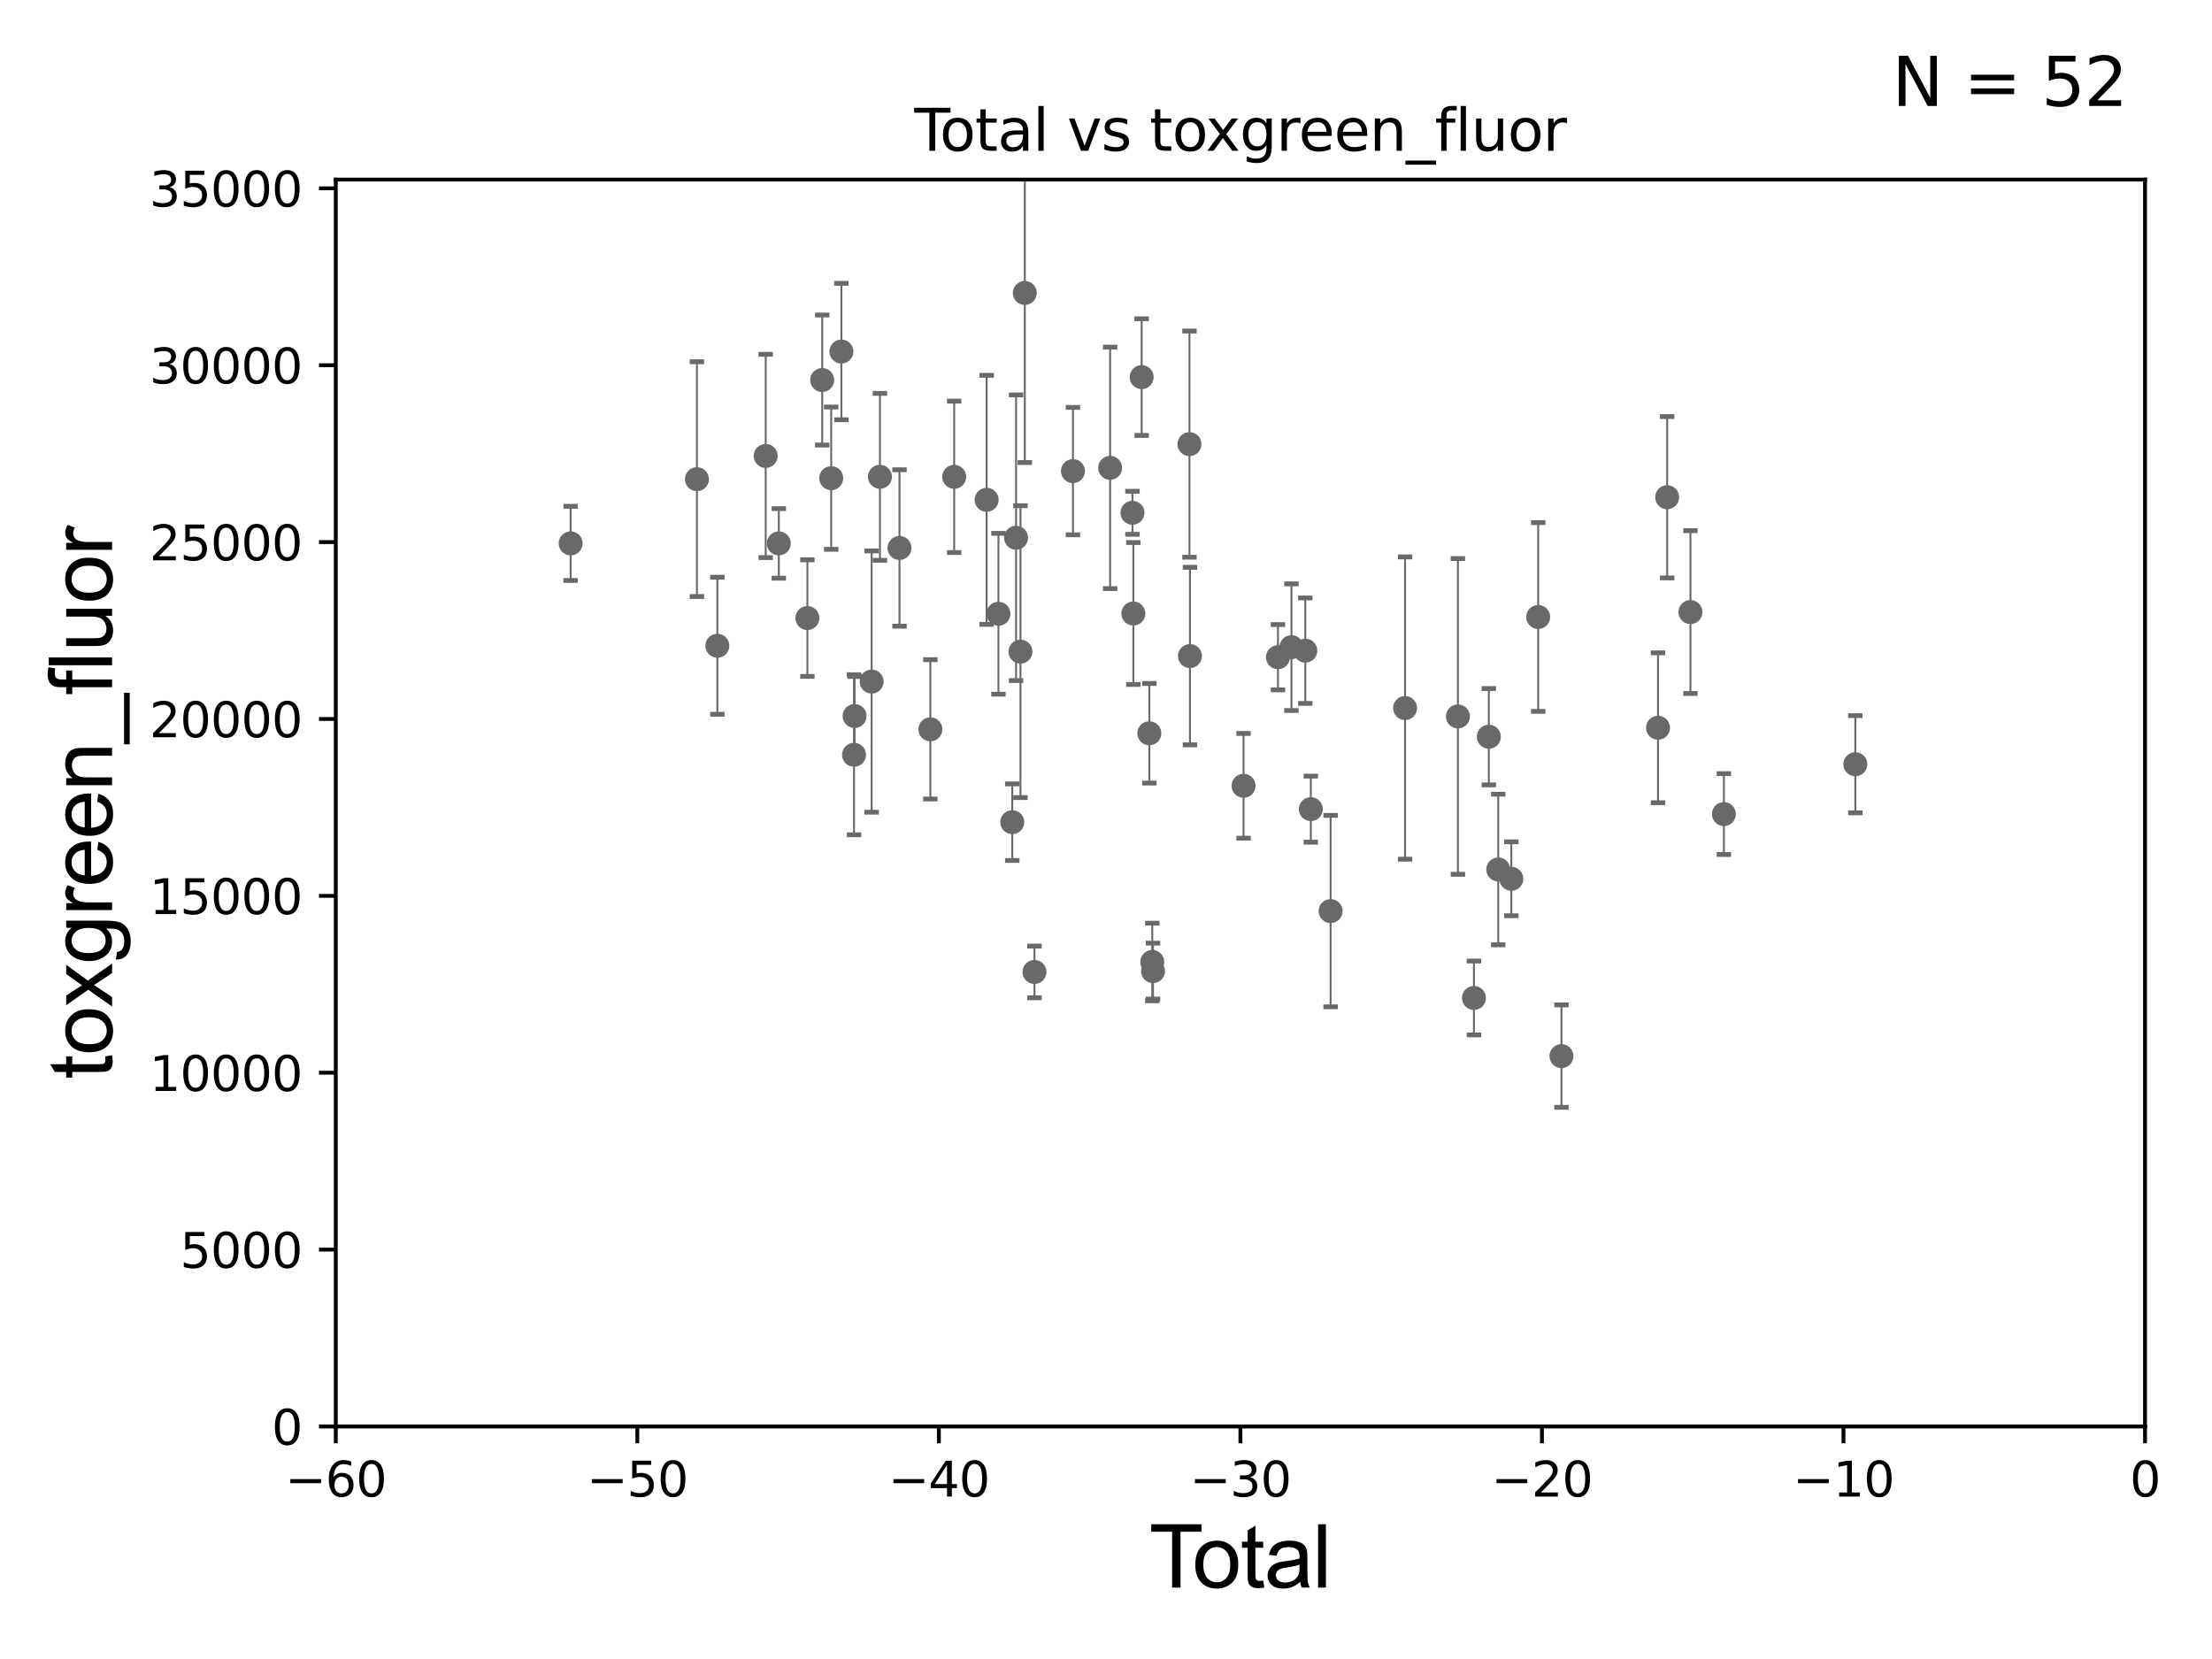 <?xml version="1.0" encoding="utf-8" standalone="no"?>
<!DOCTYPE svg PUBLIC "-//W3C//DTD SVG 1.1//EN"
  "http://www.w3.org/Graphics/SVG/1.1/DTD/svg11.dtd">
<svg xmlns:xlink="http://www.w3.org/1999/xlink" width="460.8pt" height="345.6pt" viewBox="0 0 460.8 345.6" xmlns="http://www.w3.org/2000/svg" version="1.1">
 <defs>
  <style type="text/css">*{stroke-linejoin: round; stroke-linecap: butt}</style>
 </defs>
 <g id="figure_1">
  <g id="patch_1">
   <path d="M 0 345.6 
L 460.8 345.6 
L 460.8 0 
L 0 0 
z
" style="fill: #ffffff"/>
  </g>
  <g id="axes_1">
   <g id="patch_2">
    <path d="M 69.95 297.16 
L 446.85 297.16 
L 446.85 37.411 
L 69.95 37.411 
z
" style="fill: #ffffff"/>
   </g>
   <g id="PathCollection_1">
    <defs>
     <path id="m57001ac062" d="M 0 1.118 
C 0.297 1.118 0.581 1 0.791 0.791 
C 1 0.581 1.118 0.297 1.118 0 
C 1.118 -0.297 1 -0.581 0.791 -0.791 
C 0.581 -1 0.297 -1.118 0 -1.118 
C -0.297 -1.118 -0.581 -1 -0.791 -0.791 
C -1 -0.581 -1.118 -0.297 -1.118 0 
C -1.118 0.297 -1 0.581 -0.791 0.791 
C -0.581 1 -0.297 1.118 0 1.118 
z
" style="stroke: #696969"/>
    </defs>
    <g clip-path="url(#pbda8aaee41)">
     <use xlink:href="#m57001ac062" x="118.875" y="113.199" style="fill: #696969; stroke: #696969"/>
     <use xlink:href="#m57001ac062" x="235.915" y="106.821" style="fill: #696969; stroke: #696969"/>
     <use xlink:href="#m57001ac062" x="236.097" y="127.804" style="fill: #696969; stroke: #696969"/>
     <use xlink:href="#m57001ac062" x="237.829" y="78.559" style="fill: #696969; stroke: #696969"/>
     <use xlink:href="#m57001ac062" x="239.427" y="152.757" style="fill: #696969; stroke: #696969"/>
     <use xlink:href="#m57001ac062" x="240.039" y="200.396" style="fill: #696969; stroke: #696969"/>
     <use xlink:href="#m57001ac062" x="240.196" y="202.296" style="fill: #696969; stroke: #696969"/>
     <use xlink:href="#m57001ac062" x="247.788" y="92.52" style="fill: #696969; stroke: #696969"/>
     <use xlink:href="#m57001ac062" x="247.888" y="136.674" style="fill: #696969; stroke: #696969"/>
     <use xlink:href="#m57001ac062" x="345.4" y="151.608" style="fill: #696969; stroke: #696969"/>
     <use xlink:href="#m57001ac062" x="386.496" y="159.204" style="fill: #696969; stroke: #696969"/>
     <use xlink:href="#m57001ac062" x="231.261" y="97.461" style="fill: #696969; stroke: #696969"/>
     <use xlink:href="#m57001ac062" x="259.056" y="163.697" style="fill: #696969; stroke: #696969"/>
     <use xlink:href="#m57001ac062" x="266.22" y="136.912" style="fill: #696969; stroke: #696969"/>
     <use xlink:href="#m57001ac062" x="269.032" y="134.821" style="fill: #696969; stroke: #696969"/>
     <use xlink:href="#m57001ac062" x="271.917" y="135.545" style="fill: #696969; stroke: #696969"/>
     <use xlink:href="#m57001ac062" x="273.065" y="168.556" style="fill: #696969; stroke: #696969"/>
     <use xlink:href="#m57001ac062" x="277.191" y="189.796" style="fill: #696969; stroke: #696969"/>
     <use xlink:href="#m57001ac062" x="320.435" y="128.528" style="fill: #696969; stroke: #696969"/>
     <use xlink:href="#m57001ac062" x="314.841" y="183.067" style="fill: #696969; stroke: #696969"/>
     <use xlink:href="#m57001ac062" x="312.11" y="181.126" style="fill: #696969; stroke: #696969"/>
     <use xlink:href="#m57001ac062" x="310.152" y="153.471" style="fill: #696969; stroke: #696969"/>
     <use xlink:href="#m57001ac062" x="292.704" y="147.5" style="fill: #696969; stroke: #696969"/>
     <use xlink:href="#m57001ac062" x="325.281" y="220.006" style="fill: #696969; stroke: #696969"/>
     <use xlink:href="#m57001ac062" x="303.713" y="149.245" style="fill: #696969; stroke: #696969"/>
     <use xlink:href="#m57001ac062" x="347.303" y="103.583" style="fill: #696969; stroke: #696969"/>
     <use xlink:href="#m57001ac062" x="215.5" y="202.474" style="fill: #696969; stroke: #696969"/>
     <use xlink:href="#m57001ac062" x="145.18" y="99.816" style="fill: #696969; stroke: #696969"/>
     <use xlink:href="#m57001ac062" x="149.438" y="134.52" style="fill: #696969; stroke: #696969"/>
     <use xlink:href="#m57001ac062" x="159.509" y="94.978" style="fill: #696969; stroke: #696969"/>
     <use xlink:href="#m57001ac062" x="162.239" y="113.2" style="fill: #696969; stroke: #696969"/>
     <use xlink:href="#m57001ac062" x="168.195" y="128.754" style="fill: #696969; stroke: #696969"/>
     <use xlink:href="#m57001ac062" x="171.278" y="79.167" style="fill: #696969; stroke: #696969"/>
     <use xlink:href="#m57001ac062" x="173.154" y="99.614" style="fill: #696969; stroke: #696969"/>
     <use xlink:href="#m57001ac062" x="175.279" y="73.236" style="fill: #696969; stroke: #696969"/>
     <use xlink:href="#m57001ac062" x="177.912" y="157.235" style="fill: #696969; stroke: #696969"/>
     <use xlink:href="#m57001ac062" x="178.027" y="149.157" style="fill: #696969; stroke: #696969"/>
     <use xlink:href="#m57001ac062" x="181.58" y="141.982" style="fill: #696969; stroke: #696969"/>
     <use xlink:href="#m57001ac062" x="223.516" y="98.139" style="fill: #696969; stroke: #696969"/>
     <use xlink:href="#m57001ac062" x="183.306" y="99.328" style="fill: #696969; stroke: #696969"/>
     <use xlink:href="#m57001ac062" x="193.811" y="151.933" style="fill: #696969; stroke: #696969"/>
     <use xlink:href="#m57001ac062" x="198.773" y="99.335" style="fill: #696969; stroke: #696969"/>
     <use xlink:href="#m57001ac062" x="359.117" y="169.586" style="fill: #696969; stroke: #696969"/>
     <use xlink:href="#m57001ac062" x="205.533" y="104.123" style="fill: #696969; stroke: #696969"/>
     <use xlink:href="#m57001ac062" x="352.151" y="127.504" style="fill: #696969; stroke: #696969"/>
     <use xlink:href="#m57001ac062" x="207.994" y="127.858" style="fill: #696969; stroke: #696969"/>
     <use xlink:href="#m57001ac062" x="210.874" y="171.276" style="fill: #696969; stroke: #696969"/>
     <use xlink:href="#m57001ac062" x="211.666" y="112.022" style="fill: #696969; stroke: #696969"/>
     <use xlink:href="#m57001ac062" x="212.581" y="135.749" style="fill: #696969; stroke: #696969"/>
     <use xlink:href="#m57001ac062" x="213.486" y="61.025" style="fill: #696969; stroke: #696969"/>
     <use xlink:href="#m57001ac062" x="187.38" y="114.153" style="fill: #696969; stroke: #696969"/>
     <use xlink:href="#m57001ac062" x="307.05" y="207.894" style="fill: #696969; stroke: #696969"/>
    </g>
   </g>
   <g id="matplotlib.axis_1">
    <g id="xtick_1">
     <g id="line2d_1">
      <defs>
       <path id="mb8b98cbf1f" d="M 0 0 
L 0 3.5 
" style="stroke: #000000; stroke-width: 0.8"/>
      </defs>
      <g>
       <use xlink:href="#mb8b98cbf1f" x="69.95" y="297.16" style="stroke: #000000; stroke-width: 0.8"/>
      </g>
     </g>
     <g id="text_1">
      <!-- −60 -->
      <g transform="translate(59.398 311.758)scale(0.1 -0.1)">
       <defs>
        <path id="DejaVuSans-2212" d="M 678 2272 
L 4684 2272 
L 4684 1741 
L 678 1741 
L 678 2272 
z
" transform="scale(0.016)"/>
        <path id="DejaVuSans-36" d="M 2113 2584 
Q 1688 2584 1439 2293 
Q 1191 2003 1191 1497 
Q 1191 994 1439 701 
Q 1688 409 2113 409 
Q 2538 409 2786 701 
Q 3034 994 3034 1497 
Q 3034 2003 2786 2293 
Q 2538 2584 2113 2584 
z
M 3366 4563 
L 3366 3988 
Q 3128 4100 2886 4159 
Q 2644 4219 2406 4219 
Q 1781 4219 1451 3797 
Q 1122 3375 1075 2522 
Q 1259 2794 1537 2939 
Q 1816 3084 2150 3084 
Q 2853 3084 3261 2657 
Q 3669 2231 3669 1497 
Q 3669 778 3244 343 
Q 2819 -91 2113 -91 
Q 1303 -91 875 529 
Q 447 1150 447 2328 
Q 447 3434 972 4092 
Q 1497 4750 2381 4750 
Q 2619 4750 2861 4703 
Q 3103 4656 3366 4563 
z
" transform="scale(0.016)"/>
        <path id="DejaVuSans-30" d="M 2034 4250 
Q 1547 4250 1301 3770 
Q 1056 3291 1056 2328 
Q 1056 1369 1301 889 
Q 1547 409 2034 409 
Q 2525 409 2770 889 
Q 3016 1369 3016 2328 
Q 3016 3291 2770 3770 
Q 2525 4250 2034 4250 
z
M 2034 4750 
Q 2819 4750 3233 4129 
Q 3647 3509 3647 2328 
Q 3647 1150 3233 529 
Q 2819 -91 2034 -91 
Q 1250 -91 836 529 
Q 422 1150 422 2328 
Q 422 3509 836 4129 
Q 1250 4750 2034 4750 
z
" transform="scale(0.016)"/>
       </defs>
       <use xlink:href="#DejaVuSans-2212"/>
       <use xlink:href="#DejaVuSans-36" x="83.789"/>
       <use xlink:href="#DejaVuSans-30" x="147.412"/>
      </g>
     </g>
    </g>
    <g id="xtick_2">
     <g id="line2d_2">
      <g>
       <use xlink:href="#mb8b98cbf1f" x="132.767" y="297.16" style="stroke: #000000; stroke-width: 0.8"/>
      </g>
     </g>
     <g id="text_2">
      <!-- −50 -->
      <g transform="translate(122.214 311.758)scale(0.1 -0.1)">
       <defs>
        <path id="DejaVuSans-35" d="M 691 4666 
L 3169 4666 
L 3169 4134 
L 1269 4134 
L 1269 2991 
Q 1406 3038 1543 3061 
Q 1681 3084 1819 3084 
Q 2600 3084 3056 2656 
Q 3513 2228 3513 1497 
Q 3513 744 3044 326 
Q 2575 -91 1722 -91 
Q 1428 -91 1123 -41 
Q 819 9 494 109 
L 494 744 
Q 775 591 1075 516 
Q 1375 441 1709 441 
Q 2250 441 2565 725 
Q 2881 1009 2881 1497 
Q 2881 1984 2565 2268 
Q 2250 2553 1709 2553 
Q 1456 2553 1204 2497 
Q 953 2441 691 2322 
L 691 4666 
z
" transform="scale(0.016)"/>
       </defs>
       <use xlink:href="#DejaVuSans-2212"/>
       <use xlink:href="#DejaVuSans-35" x="83.789"/>
       <use xlink:href="#DejaVuSans-30" x="147.412"/>
      </g>
     </g>
    </g>
    <g id="xtick_3">
     <g id="line2d_3">
      <g>
       <use xlink:href="#mb8b98cbf1f" x="195.583" y="297.16" style="stroke: #000000; stroke-width: 0.8"/>
      </g>
     </g>
     <g id="text_3">
      <!-- −40 -->
      <g transform="translate(185.031 311.758)scale(0.1 -0.1)">
       <defs>
        <path id="DejaVuSans-34" d="M 2419 4116 
L 825 1625 
L 2419 1625 
L 2419 4116 
z
M 2253 4666 
L 3047 4666 
L 3047 1625 
L 3713 1625 
L 3713 1100 
L 3047 1100 
L 3047 0 
L 2419 0 
L 2419 1100 
L 313 1100 
L 313 1709 
L 2253 4666 
z
" transform="scale(0.016)"/>
       </defs>
       <use xlink:href="#DejaVuSans-2212"/>
       <use xlink:href="#DejaVuSans-34" x="83.789"/>
       <use xlink:href="#DejaVuSans-30" x="147.412"/>
      </g>
     </g>
    </g>
    <g id="xtick_4">
     <g id="line2d_4">
      <g>
       <use xlink:href="#mb8b98cbf1f" x="258.4" y="297.16" style="stroke: #000000; stroke-width: 0.8"/>
      </g>
     </g>
     <g id="text_4">
      <!-- −30 -->
      <g transform="translate(247.848 311.758)scale(0.1 -0.1)">
       <defs>
        <path id="DejaVuSans-33" d="M 2597 2516 
Q 3050 2419 3304 2112 
Q 3559 1806 3559 1356 
Q 3559 666 3084 287 
Q 2609 -91 1734 -91 
Q 1441 -91 1130 -33 
Q 819 25 488 141 
L 488 750 
Q 750 597 1062 519 
Q 1375 441 1716 441 
Q 2309 441 2620 675 
Q 2931 909 2931 1356 
Q 2931 1769 2642 2001 
Q 2353 2234 1838 2234 
L 1294 2234 
L 1294 2753 
L 1863 2753 
Q 2328 2753 2575 2939 
Q 2822 3125 2822 3475 
Q 2822 3834 2567 4026 
Q 2313 4219 1838 4219 
Q 1578 4219 1281 4162 
Q 984 4106 628 3988 
L 628 4550 
Q 988 4650 1302 4700 
Q 1616 4750 1894 4750 
Q 2613 4750 3031 4423 
Q 3450 4097 3450 3541 
Q 3450 3153 3228 2886 
Q 3006 2619 2597 2516 
z
" transform="scale(0.016)"/>
       </defs>
       <use xlink:href="#DejaVuSans-2212"/>
       <use xlink:href="#DejaVuSans-33" x="83.789"/>
       <use xlink:href="#DejaVuSans-30" x="147.412"/>
      </g>
     </g>
    </g>
    <g id="xtick_5">
     <g id="line2d_5">
      <g>
       <use xlink:href="#mb8b98cbf1f" x="321.217" y="297.16" style="stroke: #000000; stroke-width: 0.8"/>
      </g>
     </g>
     <g id="text_5">
      <!-- −20 -->
      <g transform="translate(310.664 311.758)scale(0.1 -0.1)">
       <defs>
        <path id="DejaVuSans-32" d="M 1228 531 
L 3431 531 
L 3431 0 
L 469 0 
L 469 531 
Q 828 903 1448 1529 
Q 2069 2156 2228 2338 
Q 2531 2678 2651 2914 
Q 2772 3150 2772 3378 
Q 2772 3750 2511 3984 
Q 2250 4219 1831 4219 
Q 1534 4219 1204 4116 
Q 875 4013 500 3803 
L 500 4441 
Q 881 4594 1212 4672 
Q 1544 4750 1819 4750 
Q 2544 4750 2975 4387 
Q 3406 4025 3406 3419 
Q 3406 3131 3298 2873 
Q 3191 2616 2906 2266 
Q 2828 2175 2409 1742 
Q 1991 1309 1228 531 
z
" transform="scale(0.016)"/>
       </defs>
       <use xlink:href="#DejaVuSans-2212"/>
       <use xlink:href="#DejaVuSans-32" x="83.789"/>
       <use xlink:href="#DejaVuSans-30" x="147.412"/>
      </g>
     </g>
    </g>
    <g id="xtick_6">
     <g id="line2d_6">
      <g>
       <use xlink:href="#mb8b98cbf1f" x="384.033" y="297.16" style="stroke: #000000; stroke-width: 0.8"/>
      </g>
     </g>
     <g id="text_6">
      <!-- −10 -->
      <g transform="translate(373.481 311.758)scale(0.1 -0.1)">
       <defs>
        <path id="DejaVuSans-31" d="M 794 531 
L 1825 531 
L 1825 4091 
L 703 3866 
L 703 4441 
L 1819 4666 
L 2450 4666 
L 2450 531 
L 3481 531 
L 3481 0 
L 794 0 
L 794 531 
z
" transform="scale(0.016)"/>
       </defs>
       <use xlink:href="#DejaVuSans-2212"/>
       <use xlink:href="#DejaVuSans-31" x="83.789"/>
       <use xlink:href="#DejaVuSans-30" x="147.412"/>
      </g>
     </g>
    </g>
    <g id="xtick_7">
     <g id="line2d_7">
      <g>
       <use xlink:href="#mb8b98cbf1f" x="446.85" y="297.16" style="stroke: #000000; stroke-width: 0.8"/>
      </g>
     </g>
     <g id="text_7">
      <!-- 0 -->
      <g transform="translate(443.669 311.758)scale(0.1 -0.1)">
       <use xlink:href="#DejaVuSans-30"/>
      </g>
     </g>
    </g>
    <g id="text_8">
     <!-- Total -->
     <g transform="translate(239.395 330.722)scale(0.18 -0.18)">
      <defs>
       <path id="ArialMT-54" d="M 1659 0 
L 1659 4041 
L 150 4041 
L 150 4581 
L 3781 4581 
L 3781 4041 
L 2266 4041 
L 2266 0 
L 1659 0 
z
" transform="scale(0.016)"/>
       <path id="ArialMT-6f" d="M 213 1659 
Q 213 2581 725 3025 
Q 1153 3394 1769 3394 
Q 2453 3394 2887 2945 
Q 3322 2497 3322 1706 
Q 3322 1066 3130 698 
Q 2938 331 2570 128 
Q 2203 -75 1769 -75 
Q 1072 -75 642 372 
Q 213 819 213 1659 
z
M 791 1659 
Q 791 1022 1069 705 
Q 1347 388 1769 388 
Q 2188 388 2466 706 
Q 2744 1025 2744 1678 
Q 2744 2294 2464 2611 
Q 2184 2928 1769 2928 
Q 1347 2928 1069 2612 
Q 791 2297 791 1659 
z
" transform="scale(0.016)"/>
       <path id="ArialMT-74" d="M 1650 503 
L 1731 6 
Q 1494 -44 1306 -44 
Q 1000 -44 831 53 
Q 663 150 594 308 
Q 525 466 525 972 
L 525 2881 
L 113 2881 
L 113 3319 
L 525 3319 
L 525 4141 
L 1084 4478 
L 1084 3319 
L 1650 3319 
L 1650 2881 
L 1084 2881 
L 1084 941 
Q 1084 700 1114 631 
Q 1144 563 1211 522 
Q 1278 481 1403 481 
Q 1497 481 1650 503 
z
" transform="scale(0.016)"/>
       <path id="ArialMT-61" d="M 2588 409 
Q 2275 144 1986 34 
Q 1697 -75 1366 -75 
Q 819 -75 525 192 
Q 231 459 231 875 
Q 231 1119 342 1320 
Q 453 1522 633 1644 
Q 813 1766 1038 1828 
Q 1203 1872 1538 1913 
Q 2219 1994 2541 2106 
Q 2544 2222 2544 2253 
Q 2544 2597 2384 2738 
Q 2169 2928 1744 2928 
Q 1347 2928 1158 2789 
Q 969 2650 878 2297 
L 328 2372 
Q 403 2725 575 2942 
Q 747 3159 1072 3276 
Q 1397 3394 1825 3394 
Q 2250 3394 2515 3294 
Q 2781 3194 2906 3042 
Q 3031 2891 3081 2659 
Q 3109 2516 3109 2141 
L 3109 1391 
Q 3109 606 3145 398 
Q 3181 191 3288 0 
L 2700 0 
Q 2613 175 2588 409 
z
M 2541 1666 
Q 2234 1541 1622 1453 
Q 1275 1403 1131 1340 
Q 988 1278 909 1158 
Q 831 1038 831 891 
Q 831 666 1001 516 
Q 1172 366 1500 366 
Q 1825 366 2078 508 
Q 2331 650 2450 897 
Q 2541 1088 2541 1459 
L 2541 1666 
z
" transform="scale(0.016)"/>
       <path id="ArialMT-6c" d="M 409 0 
L 409 4581 
L 972 4581 
L 972 0 
L 409 0 
z
" transform="scale(0.016)"/>
      </defs>
      <use xlink:href="#ArialMT-54"/>
      <use xlink:href="#ArialMT-6f" x="49.959"/>
      <use xlink:href="#ArialMT-74" x="105.574"/>
      <use xlink:href="#ArialMT-61" x="133.357"/>
      <use xlink:href="#ArialMT-6c" x="188.973"/>
     </g>
    </g>
   </g>
   <g id="matplotlib.axis_2">
    <g id="ytick_1">
     <g id="line2d_8">
      <defs>
       <path id="m228036fdff" d="M 0 0 
L -3.5 0 
" style="stroke: #000000; stroke-width: 0.8"/>
      </defs>
      <g>
       <use xlink:href="#m228036fdff" x="69.95" y="297.16" style="stroke: #000000; stroke-width: 0.8"/>
      </g>
     </g>
     <g id="text_9">
      <!-- 0 -->
      <g transform="translate(56.587 300.959)scale(0.1 -0.1)">
       <use xlink:href="#DejaVuSans-30"/>
      </g>
     </g>
    </g>
    <g id="ytick_2">
     <g id="line2d_9">
      <g>
       <use xlink:href="#m228036fdff" x="69.95" y="260.313" style="stroke: #000000; stroke-width: 0.8"/>
      </g>
     </g>
     <g id="text_10">
      <!-- 5000 -->
      <g transform="translate(37.5 264.112)scale(0.1 -0.1)">
       <use xlink:href="#DejaVuSans-35"/>
       <use xlink:href="#DejaVuSans-30" x="63.623"/>
       <use xlink:href="#DejaVuSans-30" x="127.246"/>
       <use xlink:href="#DejaVuSans-30" x="190.869"/>
      </g>
     </g>
    </g>
    <g id="ytick_3">
     <g id="line2d_10">
      <g>
       <use xlink:href="#m228036fdff" x="69.95" y="223.467" style="stroke: #000000; stroke-width: 0.8"/>
      </g>
     </g>
     <g id="text_11">
      <!-- 10000 -->
      <g transform="translate(31.137 227.266)scale(0.1 -0.1)">
       <use xlink:href="#DejaVuSans-31"/>
       <use xlink:href="#DejaVuSans-30" x="63.623"/>
       <use xlink:href="#DejaVuSans-30" x="127.246"/>
       <use xlink:href="#DejaVuSans-30" x="190.869"/>
       <use xlink:href="#DejaVuSans-30" x="254.492"/>
      </g>
     </g>
    </g>
    <g id="ytick_4">
     <g id="line2d_11">
      <g>
       <use xlink:href="#m228036fdff" x="69.95" y="186.62" style="stroke: #000000; stroke-width: 0.8"/>
      </g>
     </g>
     <g id="text_12">
      <!-- 15000 -->
      <g transform="translate(31.137 190.419)scale(0.1 -0.1)">
       <use xlink:href="#DejaVuSans-31"/>
       <use xlink:href="#DejaVuSans-35" x="63.623"/>
       <use xlink:href="#DejaVuSans-30" x="127.246"/>
       <use xlink:href="#DejaVuSans-30" x="190.869"/>
       <use xlink:href="#DejaVuSans-30" x="254.492"/>
      </g>
     </g>
    </g>
    <g id="ytick_5">
     <g id="line2d_12">
      <g>
       <use xlink:href="#m228036fdff" x="69.95" y="149.773" style="stroke: #000000; stroke-width: 0.8"/>
      </g>
     </g>
     <g id="text_13">
      <!-- 20000 -->
      <g transform="translate(31.137 153.572)scale(0.1 -0.1)">
       <use xlink:href="#DejaVuSans-32"/>
       <use xlink:href="#DejaVuSans-30" x="63.623"/>
       <use xlink:href="#DejaVuSans-30" x="127.246"/>
       <use xlink:href="#DejaVuSans-30" x="190.869"/>
       <use xlink:href="#DejaVuSans-30" x="254.492"/>
      </g>
     </g>
    </g>
    <g id="ytick_6">
     <g id="line2d_13">
      <g>
       <use xlink:href="#m228036fdff" x="69.95" y="112.926" style="stroke: #000000; stroke-width: 0.8"/>
      </g>
     </g>
     <g id="text_14">
      <!-- 25000 -->
      <g transform="translate(31.137 116.726)scale(0.1 -0.1)">
       <use xlink:href="#DejaVuSans-32"/>
       <use xlink:href="#DejaVuSans-35" x="63.623"/>
       <use xlink:href="#DejaVuSans-30" x="127.246"/>
       <use xlink:href="#DejaVuSans-30" x="190.869"/>
       <use xlink:href="#DejaVuSans-30" x="254.492"/>
      </g>
     </g>
    </g>
    <g id="ytick_7">
     <g id="line2d_14">
      <g>
       <use xlink:href="#m228036fdff" x="69.95" y="76.08" style="stroke: #000000; stroke-width: 0.8"/>
      </g>
     </g>
     <g id="text_15">
      <!-- 30000 -->
      <g transform="translate(31.137 79.879)scale(0.1 -0.1)">
       <use xlink:href="#DejaVuSans-33"/>
       <use xlink:href="#DejaVuSans-30" x="63.623"/>
       <use xlink:href="#DejaVuSans-30" x="127.246"/>
       <use xlink:href="#DejaVuSans-30" x="190.869"/>
       <use xlink:href="#DejaVuSans-30" x="254.492"/>
      </g>
     </g>
    </g>
    <g id="ytick_8">
     <g id="line2d_15">
      <g>
       <use xlink:href="#m228036fdff" x="69.95" y="39.233" style="stroke: #000000; stroke-width: 0.8"/>
      </g>
     </g>
     <g id="text_16">
      <!-- 35000 -->
      <g transform="translate(31.137 43.032)scale(0.1 -0.1)">
       <use xlink:href="#DejaVuSans-33"/>
       <use xlink:href="#DejaVuSans-35" x="63.623"/>
       <use xlink:href="#DejaVuSans-30" x="127.246"/>
       <use xlink:href="#DejaVuSans-30" x="190.869"/>
       <use xlink:href="#DejaVuSans-30" x="254.492"/>
      </g>
     </g>
    </g>
    <g id="text_17">
     <!-- toxgreen_fluor -->
     <g transform="translate(23.349 224.818)rotate(-90)scale(0.18 -0.18)">
      <defs>
       <path id="ArialMT-78" d="M 47 0 
L 1259 1725 
L 138 3319 
L 841 3319 
L 1350 2541 
Q 1494 2319 1581 2169 
Q 1719 2375 1834 2534 
L 2394 3319 
L 3066 3319 
L 1919 1756 
L 3153 0 
L 2463 0 
L 1781 1031 
L 1600 1309 
L 728 0 
L 47 0 
z
" transform="scale(0.016)"/>
       <path id="ArialMT-67" d="M 319 -275 
L 866 -356 
Q 900 -609 1056 -725 
Q 1266 -881 1628 -881 
Q 2019 -881 2231 -725 
Q 2444 -569 2519 -288 
Q 2563 -116 2559 434 
Q 2191 0 1641 0 
Q 956 0 581 494 
Q 206 988 206 1678 
Q 206 2153 378 2554 
Q 550 2956 876 3175 
Q 1203 3394 1644 3394 
Q 2231 3394 2613 2919 
L 2613 3319 
L 3131 3319 
L 3131 450 
Q 3131 -325 2973 -648 
Q 2816 -972 2473 -1159 
Q 2131 -1347 1631 -1347 
Q 1038 -1347 672 -1080 
Q 306 -813 319 -275 
z
M 784 1719 
Q 784 1066 1043 766 
Q 1303 466 1694 466 
Q 2081 466 2343 764 
Q 2606 1063 2606 1700 
Q 2606 2309 2336 2618 
Q 2066 2928 1684 2928 
Q 1309 2928 1046 2623 
Q 784 2319 784 1719 
z
" transform="scale(0.016)"/>
       <path id="ArialMT-72" d="M 416 0 
L 416 3319 
L 922 3319 
L 922 2816 
Q 1116 3169 1280 3281 
Q 1444 3394 1641 3394 
Q 1925 3394 2219 3213 
L 2025 2691 
Q 1819 2813 1613 2813 
Q 1428 2813 1281 2702 
Q 1134 2591 1072 2394 
Q 978 2094 978 1738 
L 978 0 
L 416 0 
z
" transform="scale(0.016)"/>
       <path id="ArialMT-65" d="M 2694 1069 
L 3275 997 
Q 3138 488 2766 206 
Q 2394 -75 1816 -75 
Q 1088 -75 661 373 
Q 234 822 234 1631 
Q 234 2469 665 2931 
Q 1097 3394 1784 3394 
Q 2450 3394 2872 2941 
Q 3294 2488 3294 1666 
Q 3294 1616 3291 1516 
L 816 1516 
Q 847 969 1125 678 
Q 1403 388 1819 388 
Q 2128 388 2347 550 
Q 2566 713 2694 1069 
z
M 847 1978 
L 2700 1978 
Q 2663 2397 2488 2606 
Q 2219 2931 1791 2931 
Q 1403 2931 1139 2672 
Q 875 2413 847 1978 
z
" transform="scale(0.016)"/>
       <path id="ArialMT-6e" d="M 422 0 
L 422 3319 
L 928 3319 
L 928 2847 
Q 1294 3394 1984 3394 
Q 2284 3394 2536 3286 
Q 2788 3178 2913 3003 
Q 3038 2828 3088 2588 
Q 3119 2431 3119 2041 
L 3119 0 
L 2556 0 
L 2556 2019 
Q 2556 2363 2490 2533 
Q 2425 2703 2258 2804 
Q 2091 2906 1866 2906 
Q 1506 2906 1245 2678 
Q 984 2450 984 1813 
L 984 0 
L 422 0 
z
" transform="scale(0.016)"/>
       <path id="ArialMT-5f" d="M -97 -1272 
L -97 -866 
L 3631 -866 
L 3631 -1272 
L -97 -1272 
z
" transform="scale(0.016)"/>
       <path id="ArialMT-66" d="M 556 0 
L 556 2881 
L 59 2881 
L 59 3319 
L 556 3319 
L 556 3672 
Q 556 4006 616 4169 
Q 697 4388 901 4523 
Q 1106 4659 1475 4659 
Q 1713 4659 2000 4603 
L 1916 4113 
Q 1741 4144 1584 4144 
Q 1328 4144 1222 4034 
Q 1116 3925 1116 3625 
L 1116 3319 
L 1763 3319 
L 1763 2881 
L 1116 2881 
L 1116 0 
L 556 0 
z
" transform="scale(0.016)"/>
       <path id="ArialMT-75" d="M 2597 0 
L 2597 488 
Q 2209 -75 1544 -75 
Q 1250 -75 995 37 
Q 741 150 617 320 
Q 494 491 444 738 
Q 409 903 409 1263 
L 409 3319 
L 972 3319 
L 972 1478 
Q 972 1038 1006 884 
Q 1059 663 1231 536 
Q 1403 409 1656 409 
Q 1909 409 2131 539 
Q 2353 669 2445 892 
Q 2538 1116 2538 1541 
L 2538 3319 
L 3100 3319 
L 3100 0 
L 2597 0 
z
" transform="scale(0.016)"/>
      </defs>
      <use xlink:href="#ArialMT-74"/>
      <use xlink:href="#ArialMT-6f" x="27.783"/>
      <use xlink:href="#ArialMT-78" x="83.398"/>
      <use xlink:href="#ArialMT-67" x="133.398"/>
      <use xlink:href="#ArialMT-72" x="189.014"/>
      <use xlink:href="#ArialMT-65" x="222.314"/>
      <use xlink:href="#ArialMT-65" x="277.93"/>
      <use xlink:href="#ArialMT-6e" x="333.545"/>
      <use xlink:href="#ArialMT-5f" x="389.16"/>
      <use xlink:href="#ArialMT-66" x="444.775"/>
      <use xlink:href="#ArialMT-6c" x="472.559"/>
      <use xlink:href="#ArialMT-75" x="494.775"/>
      <use xlink:href="#ArialMT-6f" x="550.391"/>
      <use xlink:href="#ArialMT-72" x="606.006"/>
     </g>
    </g>
   </g>
   <g id="LineCollection_1">
    <path d="M 118.875 120.924 
L 118.875 105.473 
" clip-path="url(#pbda8aaee41)" style="fill: none; stroke: #696969; stroke-width: 0.4"/>
    <path d="M 235.915 111.305 
L 235.915 102.337 
" clip-path="url(#pbda8aaee41)" style="fill: none; stroke: #696969; stroke-width: 0.4"/>
    <path d="M 236.097 142.585 
L 236.097 113.023 
" clip-path="url(#pbda8aaee41)" style="fill: none; stroke: #696969; stroke-width: 0.4"/>
    <path d="M 237.829 90.71 
L 237.829 66.407 
" clip-path="url(#pbda8aaee41)" style="fill: none; stroke: #696969; stroke-width: 0.4"/>
    <path d="M 239.427 163.132 
L 239.427 142.383 
" clip-path="url(#pbda8aaee41)" style="fill: none; stroke: #696969; stroke-width: 0.4"/>
    <path d="M 240.039 208.478 
L 240.039 192.314 
" clip-path="url(#pbda8aaee41)" style="fill: none; stroke: #696969; stroke-width: 0.4"/>
    <path d="M 240.196 208.116 
L 240.196 196.477 
" clip-path="url(#pbda8aaee41)" style="fill: none; stroke: #696969; stroke-width: 0.4"/>
    <path d="M 247.788 116.081 
L 247.788 68.96 
" clip-path="url(#pbda8aaee41)" style="fill: none; stroke: #696969; stroke-width: 0.4"/>
    <path d="M 247.888 155.162 
L 247.888 118.186 
" clip-path="url(#pbda8aaee41)" style="fill: none; stroke: #696969; stroke-width: 0.4"/>
    <path d="M 345.4 167.218 
L 345.4 135.999 
" clip-path="url(#pbda8aaee41)" style="fill: none; stroke: #696969; stroke-width: 0.4"/>
    <path d="M 386.496 169.327 
L 386.496 149.081 
" clip-path="url(#pbda8aaee41)" style="fill: none; stroke: #696969; stroke-width: 0.4"/>
    <path d="M 231.261 122.618 
L 231.261 72.305 
" clip-path="url(#pbda8aaee41)" style="fill: none; stroke: #696969; stroke-width: 0.4"/>
    <path d="M 259.056 174.604 
L 259.056 152.79 
" clip-path="url(#pbda8aaee41)" style="fill: none; stroke: #696969; stroke-width: 0.4"/>
    <path d="M 266.22 143.717 
L 266.22 130.108 
" clip-path="url(#pbda8aaee41)" style="fill: none; stroke: #696969; stroke-width: 0.4"/>
    <path d="M 269.032 148.013 
L 269.032 121.628 
" clip-path="url(#pbda8aaee41)" style="fill: none; stroke: #696969; stroke-width: 0.4"/>
    <path d="M 271.917 146.524 
L 271.917 124.566 
" clip-path="url(#pbda8aaee41)" style="fill: none; stroke: #696969; stroke-width: 0.4"/>
    <path d="M 273.065 175.436 
L 273.065 161.675 
" clip-path="url(#pbda8aaee41)" style="fill: none; stroke: #696969; stroke-width: 0.4"/>
    <path d="M 277.191 209.736 
L 277.191 169.856 
" clip-path="url(#pbda8aaee41)" style="fill: none; stroke: #696969; stroke-width: 0.4"/>
    <path d="M 320.435 148.187 
L 320.435 108.869 
" clip-path="url(#pbda8aaee41)" style="fill: none; stroke: #696969; stroke-width: 0.4"/>
    <path d="M 314.841 190.762 
L 314.841 175.372 
" clip-path="url(#pbda8aaee41)" style="fill: none; stroke: #696969; stroke-width: 0.4"/>
    <path d="M 312.11 196.817 
L 312.11 165.436 
" clip-path="url(#pbda8aaee41)" style="fill: none; stroke: #696969; stroke-width: 0.4"/>
    <path d="M 310.152 163.505 
L 310.152 143.438 
" clip-path="url(#pbda8aaee41)" style="fill: none; stroke: #696969; stroke-width: 0.4"/>
    <path d="M 292.704 178.987 
L 292.704 116.012 
" clip-path="url(#pbda8aaee41)" style="fill: none; stroke: #696969; stroke-width: 0.4"/>
    <path d="M 325.281 230.674 
L 325.281 209.338 
" clip-path="url(#pbda8aaee41)" style="fill: none; stroke: #696969; stroke-width: 0.4"/>
    <path d="M 303.713 182.133 
L 303.713 116.358 
" clip-path="url(#pbda8aaee41)" style="fill: none; stroke: #696969; stroke-width: 0.4"/>
    <path d="M 347.303 120.391 
L 347.303 86.776 
" clip-path="url(#pbda8aaee41)" style="fill: none; stroke: #696969; stroke-width: 0.4"/>
    <path d="M 215.5 207.86 
L 215.5 197.089 
" clip-path="url(#pbda8aaee41)" style="fill: none; stroke: #696969; stroke-width: 0.4"/>
    <path d="M 145.18 124.269 
L 145.18 75.362 
" clip-path="url(#pbda8aaee41)" style="fill: none; stroke: #696969; stroke-width: 0.4"/>
    <path d="M 149.438 148.791 
L 149.438 120.248 
" clip-path="url(#pbda8aaee41)" style="fill: none; stroke: #696969; stroke-width: 0.4"/>
    <path d="M 159.509 116.151 
L 159.509 73.806 
" clip-path="url(#pbda8aaee41)" style="fill: none; stroke: #696969; stroke-width: 0.4"/>
    <path d="M 162.239 120.445 
L 162.239 105.956 
" clip-path="url(#pbda8aaee41)" style="fill: none; stroke: #696969; stroke-width: 0.4"/>
    <path d="M 168.195 140.897 
L 168.195 116.611 
" clip-path="url(#pbda8aaee41)" style="fill: none; stroke: #696969; stroke-width: 0.4"/>
    <path d="M 171.278 92.714 
L 171.278 65.62 
" clip-path="url(#pbda8aaee41)" style="fill: none; stroke: #696969; stroke-width: 0.4"/>
    <path d="M 173.154 114.436 
L 173.154 84.791 
" clip-path="url(#pbda8aaee41)" style="fill: none; stroke: #696969; stroke-width: 0.4"/>
    <path d="M 175.279 87.444 
L 175.279 59.027 
" clip-path="url(#pbda8aaee41)" style="fill: none; stroke: #696969; stroke-width: 0.4"/>
    <path d="M 177.912 173.908 
L 177.912 140.562 
" clip-path="url(#pbda8aaee41)" style="fill: none; stroke: #696969; stroke-width: 0.4"/>
    <path d="M 178.027 157.392 
L 178.027 140.923 
" clip-path="url(#pbda8aaee41)" style="fill: none; stroke: #696969; stroke-width: 0.4"/>
    <path d="M 181.58 169.197 
L 181.58 114.767 
" clip-path="url(#pbda8aaee41)" style="fill: none; stroke: #696969; stroke-width: 0.4"/>
    <path d="M 223.516 111.411 
L 223.516 84.868 
" clip-path="url(#pbda8aaee41)" style="fill: none; stroke: #696969; stroke-width: 0.4"/>
    <path d="M 183.306 116.714 
L 183.306 81.941 
" clip-path="url(#pbda8aaee41)" style="fill: none; stroke: #696969; stroke-width: 0.4"/>
    <path d="M 193.811 166.451 
L 193.811 137.415 
" clip-path="url(#pbda8aaee41)" style="fill: none; stroke: #696969; stroke-width: 0.4"/>
    <path d="M 198.773 115.11 
L 198.773 83.56 
" clip-path="url(#pbda8aaee41)" style="fill: none; stroke: #696969; stroke-width: 0.4"/>
    <path d="M 359.117 178.005 
L 359.117 161.167 
" clip-path="url(#pbda8aaee41)" style="fill: none; stroke: #696969; stroke-width: 0.4"/>
    <path d="M 205.533 130.062 
L 205.533 78.185 
" clip-path="url(#pbda8aaee41)" style="fill: none; stroke: #696969; stroke-width: 0.4"/>
    <path d="M 352.151 144.466 
L 352.151 110.543 
" clip-path="url(#pbda8aaee41)" style="fill: none; stroke: #696969; stroke-width: 0.4"/>
    <path d="M 207.994 144.611 
L 207.994 111.105 
" clip-path="url(#pbda8aaee41)" style="fill: none; stroke: #696969; stroke-width: 0.4"/>
    <path d="M 210.874 179.252 
L 210.874 163.3 
" clip-path="url(#pbda8aaee41)" style="fill: none; stroke: #696969; stroke-width: 0.4"/>
    <path d="M 211.666 141.774 
L 211.666 82.269 
" clip-path="url(#pbda8aaee41)" style="fill: none; stroke: #696969; stroke-width: 0.4"/>
    <path d="M 212.581 166.151 
L 212.581 105.348 
" clip-path="url(#pbda8aaee41)" style="fill: none; stroke: #696969; stroke-width: 0.4"/>
    <path d="M 213.486 96.355 
L 213.486 25.695 
" clip-path="url(#pbda8aaee41)" style="fill: none; stroke: #696969; stroke-width: 0.4"/>
    <path d="M 187.38 130.45 
L 187.38 97.856 
" clip-path="url(#pbda8aaee41)" style="fill: none; stroke: #696969; stroke-width: 0.4"/>
    <path d="M 307.05 215.59 
L 307.05 200.198 
" clip-path="url(#pbda8aaee41)" style="fill: none; stroke: #696969; stroke-width: 0.4"/>
   </g>
   <g id="line2d_16">
    <defs>
     <path id="mb41abafed4" d="M 1.5 0 
L -1.5 -0 
" style="stroke: #696969"/>
    </defs>
    <g clip-path="url(#pbda8aaee41)">
     <use xlink:href="#mb41abafed4" x="118.875" y="120.924" style="fill: #696969; stroke: #696969"/>
     <use xlink:href="#mb41abafed4" x="235.915" y="111.305" style="fill: #696969; stroke: #696969"/>
     <use xlink:href="#mb41abafed4" x="236.097" y="142.585" style="fill: #696969; stroke: #696969"/>
     <use xlink:href="#mb41abafed4" x="237.829" y="90.71" style="fill: #696969; stroke: #696969"/>
     <use xlink:href="#mb41abafed4" x="239.427" y="163.132" style="fill: #696969; stroke: #696969"/>
     <use xlink:href="#mb41abafed4" x="240.039" y="208.478" style="fill: #696969; stroke: #696969"/>
     <use xlink:href="#mb41abafed4" x="240.196" y="208.116" style="fill: #696969; stroke: #696969"/>
     <use xlink:href="#mb41abafed4" x="247.788" y="116.081" style="fill: #696969; stroke: #696969"/>
     <use xlink:href="#mb41abafed4" x="247.888" y="155.162" style="fill: #696969; stroke: #696969"/>
     <use xlink:href="#mb41abafed4" x="345.4" y="167.218" style="fill: #696969; stroke: #696969"/>
     <use xlink:href="#mb41abafed4" x="386.496" y="169.327" style="fill: #696969; stroke: #696969"/>
     <use xlink:href="#mb41abafed4" x="231.261" y="122.618" style="fill: #696969; stroke: #696969"/>
     <use xlink:href="#mb41abafed4" x="259.056" y="174.604" style="fill: #696969; stroke: #696969"/>
     <use xlink:href="#mb41abafed4" x="266.22" y="143.717" style="fill: #696969; stroke: #696969"/>
     <use xlink:href="#mb41abafed4" x="269.032" y="148.013" style="fill: #696969; stroke: #696969"/>
     <use xlink:href="#mb41abafed4" x="271.917" y="146.524" style="fill: #696969; stroke: #696969"/>
     <use xlink:href="#mb41abafed4" x="273.065" y="175.436" style="fill: #696969; stroke: #696969"/>
     <use xlink:href="#mb41abafed4" x="277.191" y="209.736" style="fill: #696969; stroke: #696969"/>
     <use xlink:href="#mb41abafed4" x="320.435" y="148.187" style="fill: #696969; stroke: #696969"/>
     <use xlink:href="#mb41abafed4" x="314.841" y="190.762" style="fill: #696969; stroke: #696969"/>
     <use xlink:href="#mb41abafed4" x="312.11" y="196.817" style="fill: #696969; stroke: #696969"/>
     <use xlink:href="#mb41abafed4" x="310.152" y="163.505" style="fill: #696969; stroke: #696969"/>
     <use xlink:href="#mb41abafed4" x="292.704" y="178.987" style="fill: #696969; stroke: #696969"/>
     <use xlink:href="#mb41abafed4" x="325.281" y="230.674" style="fill: #696969; stroke: #696969"/>
     <use xlink:href="#mb41abafed4" x="303.713" y="182.133" style="fill: #696969; stroke: #696969"/>
     <use xlink:href="#mb41abafed4" x="347.303" y="120.391" style="fill: #696969; stroke: #696969"/>
     <use xlink:href="#mb41abafed4" x="215.5" y="207.86" style="fill: #696969; stroke: #696969"/>
     <use xlink:href="#mb41abafed4" x="145.18" y="124.269" style="fill: #696969; stroke: #696969"/>
     <use xlink:href="#mb41abafed4" x="149.438" y="148.791" style="fill: #696969; stroke: #696969"/>
     <use xlink:href="#mb41abafed4" x="159.509" y="116.151" style="fill: #696969; stroke: #696969"/>
     <use xlink:href="#mb41abafed4" x="162.239" y="120.445" style="fill: #696969; stroke: #696969"/>
     <use xlink:href="#mb41abafed4" x="168.195" y="140.897" style="fill: #696969; stroke: #696969"/>
     <use xlink:href="#mb41abafed4" x="171.278" y="92.714" style="fill: #696969; stroke: #696969"/>
     <use xlink:href="#mb41abafed4" x="173.154" y="114.436" style="fill: #696969; stroke: #696969"/>
     <use xlink:href="#mb41abafed4" x="175.279" y="87.444" style="fill: #696969; stroke: #696969"/>
     <use xlink:href="#mb41abafed4" x="177.912" y="173.908" style="fill: #696969; stroke: #696969"/>
     <use xlink:href="#mb41abafed4" x="178.027" y="157.392" style="fill: #696969; stroke: #696969"/>
     <use xlink:href="#mb41abafed4" x="181.58" y="169.197" style="fill: #696969; stroke: #696969"/>
     <use xlink:href="#mb41abafed4" x="223.516" y="111.411" style="fill: #696969; stroke: #696969"/>
     <use xlink:href="#mb41abafed4" x="183.306" y="116.714" style="fill: #696969; stroke: #696969"/>
     <use xlink:href="#mb41abafed4" x="193.811" y="166.451" style="fill: #696969; stroke: #696969"/>
     <use xlink:href="#mb41abafed4" x="198.773" y="115.11" style="fill: #696969; stroke: #696969"/>
     <use xlink:href="#mb41abafed4" x="359.117" y="178.005" style="fill: #696969; stroke: #696969"/>
     <use xlink:href="#mb41abafed4" x="205.533" y="130.062" style="fill: #696969; stroke: #696969"/>
     <use xlink:href="#mb41abafed4" x="352.151" y="144.466" style="fill: #696969; stroke: #696969"/>
     <use xlink:href="#mb41abafed4" x="207.994" y="144.611" style="fill: #696969; stroke: #696969"/>
     <use xlink:href="#mb41abafed4" x="210.874" y="179.252" style="fill: #696969; stroke: #696969"/>
     <use xlink:href="#mb41abafed4" x="211.666" y="141.774" style="fill: #696969; stroke: #696969"/>
     <use xlink:href="#mb41abafed4" x="212.581" y="166.151" style="fill: #696969; stroke: #696969"/>
     <use xlink:href="#mb41abafed4" x="213.486" y="96.355" style="fill: #696969; stroke: #696969"/>
     <use xlink:href="#mb41abafed4" x="187.38" y="130.45" style="fill: #696969; stroke: #696969"/>
     <use xlink:href="#mb41abafed4" x="307.05" y="215.59" style="fill: #696969; stroke: #696969"/>
    </g>
   </g>
   <g id="line2d_17">
    <g clip-path="url(#pbda8aaee41)">
     <use xlink:href="#mb41abafed4" x="118.875" y="105.473" style="fill: #696969; stroke: #696969"/>
     <use xlink:href="#mb41abafed4" x="235.915" y="102.337" style="fill: #696969; stroke: #696969"/>
     <use xlink:href="#mb41abafed4" x="236.097" y="113.023" style="fill: #696969; stroke: #696969"/>
     <use xlink:href="#mb41abafed4" x="237.829" y="66.407" style="fill: #696969; stroke: #696969"/>
     <use xlink:href="#mb41abafed4" x="239.427" y="142.383" style="fill: #696969; stroke: #696969"/>
     <use xlink:href="#mb41abafed4" x="240.039" y="192.314" style="fill: #696969; stroke: #696969"/>
     <use xlink:href="#mb41abafed4" x="240.196" y="196.477" style="fill: #696969; stroke: #696969"/>
     <use xlink:href="#mb41abafed4" x="247.788" y="68.96" style="fill: #696969; stroke: #696969"/>
     <use xlink:href="#mb41abafed4" x="247.888" y="118.186" style="fill: #696969; stroke: #696969"/>
     <use xlink:href="#mb41abafed4" x="345.4" y="135.999" style="fill: #696969; stroke: #696969"/>
     <use xlink:href="#mb41abafed4" x="386.496" y="149.081" style="fill: #696969; stroke: #696969"/>
     <use xlink:href="#mb41abafed4" x="231.261" y="72.305" style="fill: #696969; stroke: #696969"/>
     <use xlink:href="#mb41abafed4" x="259.056" y="152.79" style="fill: #696969; stroke: #696969"/>
     <use xlink:href="#mb41abafed4" x="266.22" y="130.108" style="fill: #696969; stroke: #696969"/>
     <use xlink:href="#mb41abafed4" x="269.032" y="121.628" style="fill: #696969; stroke: #696969"/>
     <use xlink:href="#mb41abafed4" x="271.917" y="124.566" style="fill: #696969; stroke: #696969"/>
     <use xlink:href="#mb41abafed4" x="273.065" y="161.675" style="fill: #696969; stroke: #696969"/>
     <use xlink:href="#mb41abafed4" x="277.191" y="169.856" style="fill: #696969; stroke: #696969"/>
     <use xlink:href="#mb41abafed4" x="320.435" y="108.869" style="fill: #696969; stroke: #696969"/>
     <use xlink:href="#mb41abafed4" x="314.841" y="175.372" style="fill: #696969; stroke: #696969"/>
     <use xlink:href="#mb41abafed4" x="312.11" y="165.436" style="fill: #696969; stroke: #696969"/>
     <use xlink:href="#mb41abafed4" x="310.152" y="143.438" style="fill: #696969; stroke: #696969"/>
     <use xlink:href="#mb41abafed4" x="292.704" y="116.012" style="fill: #696969; stroke: #696969"/>
     <use xlink:href="#mb41abafed4" x="325.281" y="209.338" style="fill: #696969; stroke: #696969"/>
     <use xlink:href="#mb41abafed4" x="303.713" y="116.358" style="fill: #696969; stroke: #696969"/>
     <use xlink:href="#mb41abafed4" x="347.303" y="86.776" style="fill: #696969; stroke: #696969"/>
     <use xlink:href="#mb41abafed4" x="215.5" y="197.089" style="fill: #696969; stroke: #696969"/>
     <use xlink:href="#mb41abafed4" x="145.18" y="75.362" style="fill: #696969; stroke: #696969"/>
     <use xlink:href="#mb41abafed4" x="149.438" y="120.248" style="fill: #696969; stroke: #696969"/>
     <use xlink:href="#mb41abafed4" x="159.509" y="73.806" style="fill: #696969; stroke: #696969"/>
     <use xlink:href="#mb41abafed4" x="162.239" y="105.956" style="fill: #696969; stroke: #696969"/>
     <use xlink:href="#mb41abafed4" x="168.195" y="116.611" style="fill: #696969; stroke: #696969"/>
     <use xlink:href="#mb41abafed4" x="171.278" y="65.62" style="fill: #696969; stroke: #696969"/>
     <use xlink:href="#mb41abafed4" x="173.154" y="84.791" style="fill: #696969; stroke: #696969"/>
     <use xlink:href="#mb41abafed4" x="175.279" y="59.027" style="fill: #696969; stroke: #696969"/>
     <use xlink:href="#mb41abafed4" x="177.912" y="140.562" style="fill: #696969; stroke: #696969"/>
     <use xlink:href="#mb41abafed4" x="178.027" y="140.923" style="fill: #696969; stroke: #696969"/>
     <use xlink:href="#mb41abafed4" x="181.58" y="114.767" style="fill: #696969; stroke: #696969"/>
     <use xlink:href="#mb41abafed4" x="223.516" y="84.868" style="fill: #696969; stroke: #696969"/>
     <use xlink:href="#mb41abafed4" x="183.306" y="81.941" style="fill: #696969; stroke: #696969"/>
     <use xlink:href="#mb41abafed4" x="193.811" y="137.415" style="fill: #696969; stroke: #696969"/>
     <use xlink:href="#mb41abafed4" x="198.773" y="83.56" style="fill: #696969; stroke: #696969"/>
     <use xlink:href="#mb41abafed4" x="359.117" y="161.167" style="fill: #696969; stroke: #696969"/>
     <use xlink:href="#mb41abafed4" x="205.533" y="78.185" style="fill: #696969; stroke: #696969"/>
     <use xlink:href="#mb41abafed4" x="352.151" y="110.543" style="fill: #696969; stroke: #696969"/>
     <use xlink:href="#mb41abafed4" x="207.994" y="111.105" style="fill: #696969; stroke: #696969"/>
     <use xlink:href="#mb41abafed4" x="210.874" y="163.3" style="fill: #696969; stroke: #696969"/>
     <use xlink:href="#mb41abafed4" x="211.666" y="82.269" style="fill: #696969; stroke: #696969"/>
     <use xlink:href="#mb41abafed4" x="212.581" y="105.348" style="fill: #696969; stroke: #696969"/>
     <use xlink:href="#mb41abafed4" x="213.486" y="25.695" style="fill: #696969; stroke: #696969"/>
     <use xlink:href="#mb41abafed4" x="187.38" y="97.856" style="fill: #696969; stroke: #696969"/>
     <use xlink:href="#mb41abafed4" x="307.05" y="200.198" style="fill: #696969; stroke: #696969"/>
    </g>
   </g>
   <g id="line2d_18">
    <defs>
     <path id="m29c36feb74" d="M 0 2 
C 0.53 2 1.039 1.789 1.414 1.414 
C 1.789 1.039 2 0.53 2 0 
C 2 -0.53 1.789 -1.039 1.414 -1.414 
C 1.039 -1.789 0.53 -2 0 -2 
C -0.53 -2 -1.039 -1.789 -1.414 -1.414 
C -1.789 -1.039 -2 -0.53 -2 0 
C -2 0.53 -1.789 1.039 -1.414 1.414 
C -1.039 1.789 -0.53 2 0 2 
z
" style="stroke: #696969"/>
    </defs>
    <g clip-path="url(#pbda8aaee41)">
     <use xlink:href="#m29c36feb74" x="118.875" y="113.199" style="fill: #696969; stroke: #696969"/>
     <use xlink:href="#m29c36feb74" x="235.915" y="106.821" style="fill: #696969; stroke: #696969"/>
     <use xlink:href="#m29c36feb74" x="236.097" y="127.804" style="fill: #696969; stroke: #696969"/>
     <use xlink:href="#m29c36feb74" x="237.829" y="78.559" style="fill: #696969; stroke: #696969"/>
     <use xlink:href="#m29c36feb74" x="239.427" y="152.757" style="fill: #696969; stroke: #696969"/>
     <use xlink:href="#m29c36feb74" x="240.039" y="200.396" style="fill: #696969; stroke: #696969"/>
     <use xlink:href="#m29c36feb74" x="240.196" y="202.296" style="fill: #696969; stroke: #696969"/>
     <use xlink:href="#m29c36feb74" x="247.788" y="92.52" style="fill: #696969; stroke: #696969"/>
     <use xlink:href="#m29c36feb74" x="247.888" y="136.674" style="fill: #696969; stroke: #696969"/>
     <use xlink:href="#m29c36feb74" x="345.4" y="151.608" style="fill: #696969; stroke: #696969"/>
     <use xlink:href="#m29c36feb74" x="386.496" y="159.204" style="fill: #696969; stroke: #696969"/>
     <use xlink:href="#m29c36feb74" x="231.261" y="97.461" style="fill: #696969; stroke: #696969"/>
     <use xlink:href="#m29c36feb74" x="259.056" y="163.697" style="fill: #696969; stroke: #696969"/>
     <use xlink:href="#m29c36feb74" x="266.22" y="136.912" style="fill: #696969; stroke: #696969"/>
     <use xlink:href="#m29c36feb74" x="269.032" y="134.821" style="fill: #696969; stroke: #696969"/>
     <use xlink:href="#m29c36feb74" x="271.917" y="135.545" style="fill: #696969; stroke: #696969"/>
     <use xlink:href="#m29c36feb74" x="273.065" y="168.556" style="fill: #696969; stroke: #696969"/>
     <use xlink:href="#m29c36feb74" x="277.191" y="189.796" style="fill: #696969; stroke: #696969"/>
     <use xlink:href="#m29c36feb74" x="320.435" y="128.528" style="fill: #696969; stroke: #696969"/>
     <use xlink:href="#m29c36feb74" x="314.841" y="183.067" style="fill: #696969; stroke: #696969"/>
     <use xlink:href="#m29c36feb74" x="312.11" y="181.126" style="fill: #696969; stroke: #696969"/>
     <use xlink:href="#m29c36feb74" x="310.152" y="153.471" style="fill: #696969; stroke: #696969"/>
     <use xlink:href="#m29c36feb74" x="292.704" y="147.5" style="fill: #696969; stroke: #696969"/>
     <use xlink:href="#m29c36feb74" x="325.281" y="220.006" style="fill: #696969; stroke: #696969"/>
     <use xlink:href="#m29c36feb74" x="303.713" y="149.245" style="fill: #696969; stroke: #696969"/>
     <use xlink:href="#m29c36feb74" x="347.303" y="103.583" style="fill: #696969; stroke: #696969"/>
     <use xlink:href="#m29c36feb74" x="215.5" y="202.474" style="fill: #696969; stroke: #696969"/>
     <use xlink:href="#m29c36feb74" x="145.18" y="99.816" style="fill: #696969; stroke: #696969"/>
     <use xlink:href="#m29c36feb74" x="149.438" y="134.52" style="fill: #696969; stroke: #696969"/>
     <use xlink:href="#m29c36feb74" x="159.509" y="94.978" style="fill: #696969; stroke: #696969"/>
     <use xlink:href="#m29c36feb74" x="162.239" y="113.2" style="fill: #696969; stroke: #696969"/>
     <use xlink:href="#m29c36feb74" x="168.195" y="128.754" style="fill: #696969; stroke: #696969"/>
     <use xlink:href="#m29c36feb74" x="171.278" y="79.167" style="fill: #696969; stroke: #696969"/>
     <use xlink:href="#m29c36feb74" x="173.154" y="99.614" style="fill: #696969; stroke: #696969"/>
     <use xlink:href="#m29c36feb74" x="175.279" y="73.236" style="fill: #696969; stroke: #696969"/>
     <use xlink:href="#m29c36feb74" x="177.912" y="157.235" style="fill: #696969; stroke: #696969"/>
     <use xlink:href="#m29c36feb74" x="178.027" y="149.157" style="fill: #696969; stroke: #696969"/>
     <use xlink:href="#m29c36feb74" x="181.58" y="141.982" style="fill: #696969; stroke: #696969"/>
     <use xlink:href="#m29c36feb74" x="223.516" y="98.139" style="fill: #696969; stroke: #696969"/>
     <use xlink:href="#m29c36feb74" x="183.306" y="99.328" style="fill: #696969; stroke: #696969"/>
     <use xlink:href="#m29c36feb74" x="193.811" y="151.933" style="fill: #696969; stroke: #696969"/>
     <use xlink:href="#m29c36feb74" x="198.773" y="99.335" style="fill: #696969; stroke: #696969"/>
     <use xlink:href="#m29c36feb74" x="359.117" y="169.586" style="fill: #696969; stroke: #696969"/>
     <use xlink:href="#m29c36feb74" x="205.533" y="104.123" style="fill: #696969; stroke: #696969"/>
     <use xlink:href="#m29c36feb74" x="352.151" y="127.504" style="fill: #696969; stroke: #696969"/>
     <use xlink:href="#m29c36feb74" x="207.994" y="127.858" style="fill: #696969; stroke: #696969"/>
     <use xlink:href="#m29c36feb74" x="210.874" y="171.276" style="fill: #696969; stroke: #696969"/>
     <use xlink:href="#m29c36feb74" x="211.666" y="112.022" style="fill: #696969; stroke: #696969"/>
     <use xlink:href="#m29c36feb74" x="212.581" y="135.749" style="fill: #696969; stroke: #696969"/>
     <use xlink:href="#m29c36feb74" x="213.486" y="61.025" style="fill: #696969; stroke: #696969"/>
     <use xlink:href="#m29c36feb74" x="187.38" y="114.153" style="fill: #696969; stroke: #696969"/>
     <use xlink:href="#m29c36feb74" x="307.05" y="207.894" style="fill: #696969; stroke: #696969"/>
    </g>
   </g>
   <g id="patch_3">
    <path d="M 69.95 297.16 
L 69.95 37.411 
" style="fill: none; stroke: #000000; stroke-width: 0.8; stroke-linejoin: miter; stroke-linecap: square"/>
   </g>
   <g id="patch_4">
    <path d="M 446.85 297.16 
L 446.85 37.411 
" style="fill: none; stroke: #000000; stroke-width: 0.8; stroke-linejoin: miter; stroke-linecap: square"/>
   </g>
   <g id="patch_5">
    <path d="M 69.95 297.16 
L 446.85 297.16 
" style="fill: none; stroke: #000000; stroke-width: 0.8; stroke-linejoin: miter; stroke-linecap: square"/>
   </g>
   <g id="patch_6">
    <path d="M 69.95 37.411 
L 446.85 37.411 
" style="fill: none; stroke: #000000; stroke-width: 0.8; stroke-linejoin: miter; stroke-linecap: square"/>
   </g>
   <g id="text_18">
    <!-- N = 52 -->
    <g transform="translate(394.162 22.074)scale(0.14 -0.14)">
     <defs>
      <path id="DejaVuSans-4e" d="M 628 4666 
L 1478 4666 
L 3547 763 
L 3547 4666 
L 4159 4666 
L 4159 0 
L 3309 0 
L 1241 3903 
L 1241 0 
L 628 0 
L 628 4666 
z
" transform="scale(0.016)"/>
      <path id="DejaVuSans-20" transform="scale(0.016)"/>
      <path id="DejaVuSans-3d" d="M 678 2906 
L 4684 2906 
L 4684 2381 
L 678 2381 
L 678 2906 
z
M 678 1631 
L 4684 1631 
L 4684 1100 
L 678 1100 
L 678 1631 
z
" transform="scale(0.016)"/>
     </defs>
     <use xlink:href="#DejaVuSans-4e"/>
     <use xlink:href="#DejaVuSans-20" x="74.805"/>
     <use xlink:href="#DejaVuSans-3d" x="106.592"/>
     <use xlink:href="#DejaVuSans-20" x="190.381"/>
     <use xlink:href="#DejaVuSans-35" x="222.168"/>
     <use xlink:href="#DejaVuSans-32" x="285.791"/>
    </g>
   </g>
   <g id="text_19">
    <!-- Total vs toxgreen_fluor -->
    <g transform="translate(190.464 31.411)scale(0.12 -0.12)">
     <defs>
      <path id="DejaVuSans-54" d="M -19 4666 
L 3928 4666 
L 3928 4134 
L 2272 4134 
L 2272 0 
L 1638 0 
L 1638 4134 
L -19 4134 
L -19 4666 
z
" transform="scale(0.016)"/>
      <path id="DejaVuSans-6f" d="M 1959 3097 
Q 1497 3097 1228 2736 
Q 959 2375 959 1747 
Q 959 1119 1226 758 
Q 1494 397 1959 397 
Q 2419 397 2687 759 
Q 2956 1122 2956 1747 
Q 2956 2369 2687 2733 
Q 2419 3097 1959 3097 
z
M 1959 3584 
Q 2709 3584 3137 3096 
Q 3566 2609 3566 1747 
Q 3566 888 3137 398 
Q 2709 -91 1959 -91 
Q 1206 -91 779 398 
Q 353 888 353 1747 
Q 353 2609 779 3096 
Q 1206 3584 1959 3584 
z
" transform="scale(0.016)"/>
      <path id="DejaVuSans-74" d="M 1172 4494 
L 1172 3500 
L 2356 3500 
L 2356 3053 
L 1172 3053 
L 1172 1153 
Q 1172 725 1289 603 
Q 1406 481 1766 481 
L 2356 481 
L 2356 0 
L 1766 0 
Q 1100 0 847 248 
Q 594 497 594 1153 
L 594 3053 
L 172 3053 
L 172 3500 
L 594 3500 
L 594 4494 
L 1172 4494 
z
" transform="scale(0.016)"/>
      <path id="DejaVuSans-61" d="M 2194 1759 
Q 1497 1759 1228 1600 
Q 959 1441 959 1056 
Q 959 750 1161 570 
Q 1363 391 1709 391 
Q 2188 391 2477 730 
Q 2766 1069 2766 1631 
L 2766 1759 
L 2194 1759 
z
M 3341 1997 
L 3341 0 
L 2766 0 
L 2766 531 
Q 2569 213 2275 61 
Q 1981 -91 1556 -91 
Q 1019 -91 701 211 
Q 384 513 384 1019 
Q 384 1609 779 1909 
Q 1175 2209 1959 2209 
L 2766 2209 
L 2766 2266 
Q 2766 2663 2505 2880 
Q 2244 3097 1772 3097 
Q 1472 3097 1187 3025 
Q 903 2953 641 2809 
L 641 3341 
Q 956 3463 1253 3523 
Q 1550 3584 1831 3584 
Q 2591 3584 2966 3190 
Q 3341 2797 3341 1997 
z
" transform="scale(0.016)"/>
      <path id="DejaVuSans-6c" d="M 603 4863 
L 1178 4863 
L 1178 0 
L 603 0 
L 603 4863 
z
" transform="scale(0.016)"/>
      <path id="DejaVuSans-76" d="M 191 3500 
L 800 3500 
L 1894 563 
L 2988 3500 
L 3597 3500 
L 2284 0 
L 1503 0 
L 191 3500 
z
" transform="scale(0.016)"/>
      <path id="DejaVuSans-73" d="M 2834 3397 
L 2834 2853 
Q 2591 2978 2328 3040 
Q 2066 3103 1784 3103 
Q 1356 3103 1142 2972 
Q 928 2841 928 2578 
Q 928 2378 1081 2264 
Q 1234 2150 1697 2047 
L 1894 2003 
Q 2506 1872 2764 1633 
Q 3022 1394 3022 966 
Q 3022 478 2636 193 
Q 2250 -91 1575 -91 
Q 1294 -91 989 -36 
Q 684 19 347 128 
L 347 722 
Q 666 556 975 473 
Q 1284 391 1588 391 
Q 1994 391 2212 530 
Q 2431 669 2431 922 
Q 2431 1156 2273 1281 
Q 2116 1406 1581 1522 
L 1381 1569 
Q 847 1681 609 1914 
Q 372 2147 372 2553 
Q 372 3047 722 3315 
Q 1072 3584 1716 3584 
Q 2034 3584 2315 3537 
Q 2597 3491 2834 3397 
z
" transform="scale(0.016)"/>
      <path id="DejaVuSans-78" d="M 3513 3500 
L 2247 1797 
L 3578 0 
L 2900 0 
L 1881 1375 
L 863 0 
L 184 0 
L 1544 1831 
L 300 3500 
L 978 3500 
L 1906 2253 
L 2834 3500 
L 3513 3500 
z
" transform="scale(0.016)"/>
      <path id="DejaVuSans-67" d="M 2906 1791 
Q 2906 2416 2648 2759 
Q 2391 3103 1925 3103 
Q 1463 3103 1205 2759 
Q 947 2416 947 1791 
Q 947 1169 1205 825 
Q 1463 481 1925 481 
Q 2391 481 2648 825 
Q 2906 1169 2906 1791 
z
M 3481 434 
Q 3481 -459 3084 -895 
Q 2688 -1331 1869 -1331 
Q 1566 -1331 1297 -1286 
Q 1028 -1241 775 -1147 
L 775 -588 
Q 1028 -725 1275 -790 
Q 1522 -856 1778 -856 
Q 2344 -856 2625 -561 
Q 2906 -266 2906 331 
L 2906 616 
Q 2728 306 2450 153 
Q 2172 0 1784 0 
Q 1141 0 747 490 
Q 353 981 353 1791 
Q 353 2603 747 3093 
Q 1141 3584 1784 3584 
Q 2172 3584 2450 3431 
Q 2728 3278 2906 2969 
L 2906 3500 
L 3481 3500 
L 3481 434 
z
" transform="scale(0.016)"/>
      <path id="DejaVuSans-72" d="M 2631 2963 
Q 2534 3019 2420 3045 
Q 2306 3072 2169 3072 
Q 1681 3072 1420 2755 
Q 1159 2438 1159 1844 
L 1159 0 
L 581 0 
L 581 3500 
L 1159 3500 
L 1159 2956 
Q 1341 3275 1631 3429 
Q 1922 3584 2338 3584 
Q 2397 3584 2469 3576 
Q 2541 3569 2628 3553 
L 2631 2963 
z
" transform="scale(0.016)"/>
      <path id="DejaVuSans-65" d="M 3597 1894 
L 3597 1613 
L 953 1613 
Q 991 1019 1311 708 
Q 1631 397 2203 397 
Q 2534 397 2845 478 
Q 3156 559 3463 722 
L 3463 178 
Q 3153 47 2828 -22 
Q 2503 -91 2169 -91 
Q 1331 -91 842 396 
Q 353 884 353 1716 
Q 353 2575 817 3079 
Q 1281 3584 2069 3584 
Q 2775 3584 3186 3129 
Q 3597 2675 3597 1894 
z
M 3022 2063 
Q 3016 2534 2758 2815 
Q 2500 3097 2075 3097 
Q 1594 3097 1305 2825 
Q 1016 2553 972 2059 
L 3022 2063 
z
" transform="scale(0.016)"/>
      <path id="DejaVuSans-6e" d="M 3513 2113 
L 3513 0 
L 2938 0 
L 2938 2094 
Q 2938 2591 2744 2837 
Q 2550 3084 2163 3084 
Q 1697 3084 1428 2787 
Q 1159 2491 1159 1978 
L 1159 0 
L 581 0 
L 581 3500 
L 1159 3500 
L 1159 2956 
Q 1366 3272 1645 3428 
Q 1925 3584 2291 3584 
Q 2894 3584 3203 3211 
Q 3513 2838 3513 2113 
z
" transform="scale(0.016)"/>
      <path id="DejaVuSans-5f" d="M 3263 -1063 
L 3263 -1509 
L -63 -1509 
L -63 -1063 
L 3263 -1063 
z
" transform="scale(0.016)"/>
      <path id="DejaVuSans-66" d="M 2375 4863 
L 2375 4384 
L 1825 4384 
Q 1516 4384 1395 4259 
Q 1275 4134 1275 3809 
L 1275 3500 
L 2222 3500 
L 2222 3053 
L 1275 3053 
L 1275 0 
L 697 0 
L 697 3053 
L 147 3053 
L 147 3500 
L 697 3500 
L 697 3744 
Q 697 4328 969 4595 
Q 1241 4863 1831 4863 
L 2375 4863 
z
" transform="scale(0.016)"/>
      <path id="DejaVuSans-75" d="M 544 1381 
L 544 3500 
L 1119 3500 
L 1119 1403 
Q 1119 906 1312 657 
Q 1506 409 1894 409 
Q 2359 409 2629 706 
Q 2900 1003 2900 1516 
L 2900 3500 
L 3475 3500 
L 3475 0 
L 2900 0 
L 2900 538 
Q 2691 219 2414 64 
Q 2138 -91 1772 -91 
Q 1169 -91 856 284 
Q 544 659 544 1381 
z
M 1991 3584 
L 1991 3584 
z
" transform="scale(0.016)"/>
     </defs>
     <use xlink:href="#DejaVuSans-54"/>
     <use xlink:href="#DejaVuSans-6f" x="44.084"/>
     <use xlink:href="#DejaVuSans-74" x="105.266"/>
     <use xlink:href="#DejaVuSans-61" x="144.475"/>
     <use xlink:href="#DejaVuSans-6c" x="205.754"/>
     <use xlink:href="#DejaVuSans-20" x="233.537"/>
     <use xlink:href="#DejaVuSans-76" x="265.324"/>
     <use xlink:href="#DejaVuSans-73" x="324.504"/>
     <use xlink:href="#DejaVuSans-20" x="376.604"/>
     <use xlink:href="#DejaVuSans-74" x="408.391"/>
     <use xlink:href="#DejaVuSans-6f" x="447.6"/>
     <use xlink:href="#DejaVuSans-78" x="505.656"/>
     <use xlink:href="#DejaVuSans-67" x="564.836"/>
     <use xlink:href="#DejaVuSans-72" x="628.312"/>
     <use xlink:href="#DejaVuSans-65" x="667.176"/>
     <use xlink:href="#DejaVuSans-65" x="728.699"/>
     <use xlink:href="#DejaVuSans-6e" x="790.223"/>
     <use xlink:href="#DejaVuSans-5f" x="853.602"/>
     <use xlink:href="#DejaVuSans-66" x="903.602"/>
     <use xlink:href="#DejaVuSans-6c" x="938.807"/>
     <use xlink:href="#DejaVuSans-75" x="966.59"/>
     <use xlink:href="#DejaVuSans-6f" x="1029.969"/>
     <use xlink:href="#DejaVuSans-72" x="1091.15"/>
    </g>
   </g>
  </g>
 </g>
 <defs>
  <clipPath id="pbda8aaee41">
   <rect x="69.95" y="37.411" width="376.9" height="259.749"/>
  </clipPath>
 </defs>
</svg>
